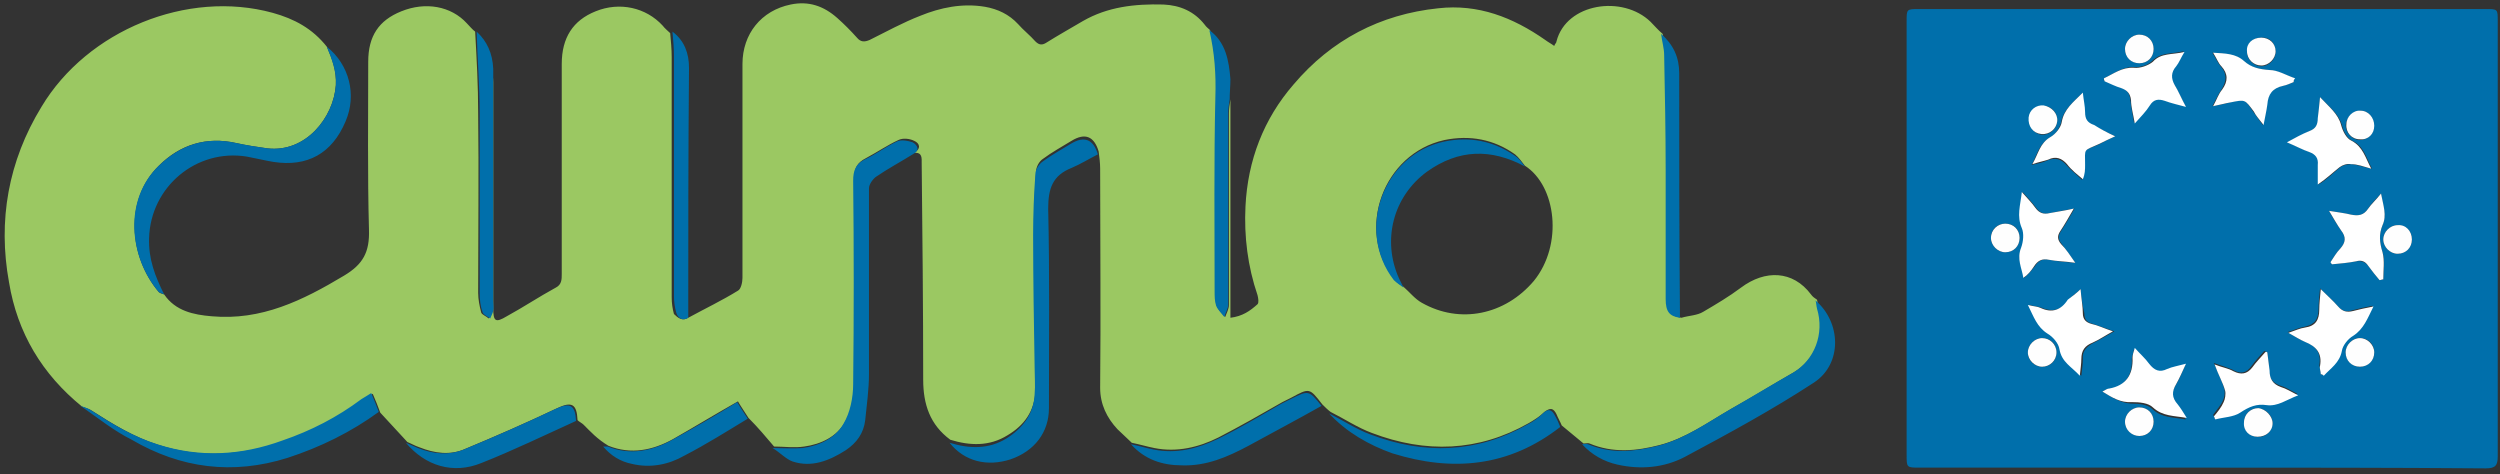 <svg xmlns="http://www.w3.org/2000/svg" width="332" height="63" viewBox="0 0 332 63">
  <rect x="0" y="0" width="332" height="63" fill="#333333" stroke="none"/>
  <g fill="none">
    <path fill="#9BC862" d="M91.4,42.2 C93.6,41 95.9,39.9 98,38.6 C98.4,38.4 98.6,37.5 98.6,36.9 C98.6,27.4 98.6,18 98.6,8.5 C98.6,4.5 101.1,1.4 105,0.6 C107.4,0.1 109.4,0.8 111.2,2.4 C112.1,3.2 113,4.1 113.8,5 C114.3,5.6 114.8,5.6 115.5,5.3 C117.7,4.2 119.9,3 122.2,2.1 C124.9,1 127.8,0.4 130.8,0.9 C132.5,1.2 134,1.9 135.2,3.2 C135.9,4 136.8,4.7 137.5,5.5 C138,6 138.4,6 138.9,5.7 C140.5,4.7 142.1,3.8 143.8,2.8 C147.1,0.9 150.7,0.5 154.5,0.6 C156.7,0.7 158.6,1.5 160,3.3 C160.2,3.6 160.5,3.8 160.7,4 C161.4,6.9 161.6,9.8 161.5,12.9 C161.3,21.5 161.4,30.1 161.4,38.7 C161.4,39.3 161.4,40 161.6,40.6 C161.8,41.2 162.3,41.6 162.7,42.1 C162.9,41.6 163.2,41 163.2,40.5 C163.2,32 163.2,23.5 163.2,15.1 C163.2,14.5 163.3,13.8 163.4,13.2 C163.4,22.8 163.4,32.4 163.4,42.2 C165,42 166,41.3 167,40.4 C167.2,40.2 167.1,39.6 167,39.2 C165.7,35.4 165.2,31.4 165.4,27.4 C165.7,21.3 167.8,15.8 171.8,11.2 C176.8,5.3 183.3,1.9 191,1.1 C196.3,0.5 200.9,2.3 205.2,5.3 C205.6,5.6 206,5.8 206.4,6.1 C206.5,5.8 206.7,5.7 206.7,5.5 C208,0.4 215.5,-0.7 219.2,2.9 C219.7,3.4 220.2,4 220.8,4.5 C221,5.4 221.2,6.3 221.2,7.3 C221.3,12.4 221.4,17.5 221.4,22.6 C221.4,28.3 221.4,34 221.4,39.7 C221.4,41.4 221.9,42 223.3,42.2 C224.3,41.9 225.4,41.9 226.2,41.4 C227.9,40.4 229.6,39.4 231.2,38.2 C234.4,35.8 238.1,35.9 240.5,39.1 C240.7,39.4 241,39.6 241.3,39.8 C241.4,40.2 241.4,40.6 241.5,40.9 C242.5,44.2 241.1,47.7 238.3,49.4 C235.5,51 232.8,52.7 229.9,54.3 C226.8,56.1 223.9,58.2 220.4,59.1 C217.3,59.9 214.2,60.2 211.1,58.9 C210.9,58.8 210.6,58.9 210.3,58.9 C209.3,58.1 208.4,57.3 207.4,56.5 C207.2,56 206.9,55.5 206.7,55 C206.3,54.2 205.9,54.1 205.1,54.7 C204.5,55.3 203.7,55.8 203,56.2 C196.3,60 189.3,60.2 182.2,57.5 C180.3,56.8 178.5,55.6 176.7,54.7 C176.3,54.4 176,54.1 175.6,53.7 C173.9,51.5 173.9,51.5 171.5,52.8 C171.1,53 170.7,53.2 170.3,53.4 C167.5,55 164.7,56.6 161.8,58.1 C159.2,59.4 156.3,60.1 153.3,59.5 C152.3,59.3 151.3,59 150.3,58.8 C149.7,58.2 149,57.6 148.4,57 C147,55.5 146.1,53.7 146.1,51.5 C146.2,41.8 146.1,32.1 146.1,22.4 C146.1,21.6 146,20.9 145.9,20.1 C145.3,18.1 144.1,17.6 142.3,18.7 C141,19.5 139.7,20.2 138.5,21.1 C138,21.4 137.6,22.2 137.6,22.7 C137.4,25.4 137.3,28.1 137.3,30.8 C137.3,36.7 137.4,42.6 137.5,48.5 C137.5,49.6 137.5,50.7 137.5,51.9 C137.4,54.6 136,56.5 133.8,57.8 C131.4,59.3 128.8,59.2 126.2,58.4 C123.5,56.4 122.6,53.7 122.6,50.4 C122.6,40.8 122.5,31.2 122.4,21.7 C122.4,21 122.5,20.2 121.4,20.3 C122.4,19.7 122.1,19 121.4,18.7 C120.8,18.4 119.9,18.3 119.3,18.6 C117.8,19.3 116.5,20.2 115,21 C113.8,21.6 113.4,22.4 113.5,23.8 C113.6,32.8 113.6,41.8 113.5,50.8 C113.5,52.6 113.1,54.6 112.2,56.1 C111.1,58 109,59 106.8,59.3 C105.5,59.5 104.1,59.3 102.8,59.3 C101.7,58 100.6,56.7 99.4,55.5 C98.9,54.7 98.4,54 98,53.3 C95,55 92.2,56.7 89.4,58.3 C86.7,59.8 83.8,60.4 80.8,59.2 C79.3,58.3 78.4,57.3 77.5,56.4 C77.3,56.2 76.9,56 76.7,55.8 C76.6,53.6 75.9,53.3 74,54.2 C70,56.1 65.9,57.9 61.8,59.6 C59.8,60.5 57.7,60.2 55.7,59.4 C55.1,59.2 54.6,58.9 54.1,58.7 C52.9,57.4 51.7,56.1 50.5,54.8 C50.2,54 49.9,53.2 49.5,52.3 C49,52.6 48.6,52.8 48.2,53.1 C45,55.4 41.5,57.2 37.7,58.6 C32.2,60.5 26.7,60.9 21.1,59.1 C17.9,58.1 15.1,56.4 12.3,54.6 C11.9,54.3 11.4,54.2 10.9,54 C5.6,49.7 2.3,44.2 1.2,37.5 C-0.3,29.3 1.1,21.4 5.5,14.2 C11.6,4 24.9,-1.4 36.2,1.7 C39.1,2.5 41.5,3.8 43.4,6.2 C44.1,7.8 44.7,9.4 44.6,11.3 C44.3,15.6 40.6,20.3 35.5,19.7 C34.1,19.5 32.7,19.3 31.4,19 C27.4,18.1 23.9,19.2 21.1,22 C16.5,26.5 17.1,34.1 21.1,38.8 C21.3,39 21.6,39 21.8,39.1 C23.3,41.3 25.7,41.8 28.1,42 C34.7,42.6 40.2,39.9 45.7,36.6 C48.2,35.1 49.1,33.5 49,30.5 C48.8,23.1 48.9,15.6 48.9,8.2 C48.9,4.8 50.3,2.7 53.3,1.5 C56.5,0.2 59.9,0.8 62,3.1 C62.4,3.5 62.7,3.9 63.1,4.2 C63.3,7.8 63.5,11.4 63.5,15 C63.6,23 63.5,30.9 63.5,38.9 C63.5,39.8 63.7,40.7 63.9,41.5 C64,41.8 64.6,42 64.9,42.3 C65,42 65.2,41.6 65.3,41.3 C65.4,40.9 65.3,40.4 65.3,40 C65.3,29.7 65.3,19.4 65.3,9.1 C65.4,9.7 65.5,10.3 65.5,10.9 C65.5,20.9 65.5,30.9 65.5,40.9 C65.5,42.7 65.8,42.9 67.3,42 C69.5,40.8 71.6,39.4 73.8,38.2 C74.6,37.8 74.6,37.1 74.6,36.4 C74.6,27.1 74.6,17.8 74.6,8.5 C74.6,5 76.1,2.7 79.1,1.5 C82.3,0.2 85.8,1 88,3.4 C88.3,3.8 88.7,4.1 89,4.4 C89.1,5.5 89.2,6.5 89.2,7.6 C89.2,18.2 89.2,28.8 89.2,39.5 C89.2,40.2 89.3,41 89.5,41.7 C90,42.2 90.6,42.7 91.4,42.2 Z M186.4,38.1 C187.2,38.8 187.9,39.7 188.8,40.2 C193.9,43.1 199.9,41.8 203.7,37.3 C207.6,32.5 206.7,24.7 202.5,22 C202.1,21.5 201.7,20.9 201.2,20.5 C198.4,18.5 195.2,17.9 191.8,18.6 C183.7,20.4 180,30.5 185.1,37 C185.5,37.6 186,37.8 186.4,38.1 Z"/>
    <path fill="#006FAB" d="M292.4,62.1 C279.9,62.1 267.4,62.1 254.9,62.1 C253.2,62.1 253.2,62.1 253.2,60.4 C253.2,41.2 253.2,22 253.2,2.8 C253.2,1.2 253.2,1.2 254.9,1.2 C280,1.2 305,1.2 330.1,1.2 C331.7,1.2 331.7,1.2 331.7,2.8 C331.7,22.1 331.7,41.3 331.7,60.6 C331.7,61.8 331.4,62.2 330.1,62.2 C317.5,62.1 304.9,62.1 292.4,62.1 Z M308.1,12.9 C308,14.1 307.9,14.9 307.9,15.7 C307.9,16.5 307.6,17 306.8,17.4 C305.9,17.8 305,18.3 303.8,18.9 C304.9,19.4 305.8,19.8 306.8,20.2 C307.7,20.5 308,21 307.9,21.9 C307.8,22.8 307.9,23.7 307.9,24.5 C309.1,23.8 309.9,22.9 310.8,22.2 C311.2,21.9 311.8,21.8 312.3,21.8 C313.1,21.9 313.9,22.2 315,22.4 C314.2,20.9 313.9,19.4 312.4,18.7 C311.7,18.4 311.2,17.4 311,16.6 C310.5,15 309.3,14.2 308.1,12.9 Z M309.5,34.8 C309.6,34.9 309.6,35 309.7,35.1 C310.8,35 311.8,34.9 312.9,34.7 C313.6,34.6 314.1,34.8 314.5,35.3 C315,36 315.5,36.6 316,37.2 C316.2,37.2 316.3,37.1 316.5,37.1 C316.5,35.9 316.8,34.6 316.4,33.5 C316,32.2 315.9,31.1 316.4,29.9 C317,28.5 316.4,27.2 316.2,25.7 C315.5,26.5 314.9,27 314.5,27.7 C313.9,28.6 313.2,28.7 312.2,28.5 C311.3,28.3 310.4,28.2 309.3,28 C309.9,29.1 310.4,29.9 310.9,30.6 C311.6,31.5 311.5,32.2 310.8,33 C310.3,33.5 309.9,34.2 309.5,34.8 Z M275.6,34.9 C274.9,33.9 274.3,33.1 273.8,32.4 C273.3,31.8 273.3,31.3 273.7,30.7 C274.3,29.8 274.8,28.9 275.5,27.7 C274.2,27.9 273.2,28.1 272.3,28.3 C271.5,28.5 270.9,28.3 270.4,27.6 C269.9,26.9 269.3,26.3 268.6,25.5 C268.4,27.3 267.9,28.7 268.6,30.3 C268.9,31 268.9,32.2 268.5,32.9 C267.8,34.4 268.6,35.5 268.8,36.9 C269.4,36.4 269.8,35.9 270.2,35.4 C270.7,34.6 271.3,34.3 272.2,34.5 C273.1,34.7 274.2,34.8 275.6,34.9 Z M280.9,18.1 C279.8,17.6 278.9,17.1 278,16.7 C277.2,16.4 276.8,15.8 276.8,15 C276.8,14.2 276.6,13.4 276.5,12.4 C275.2,13.7 274,14.6 273.7,16.3 C273.5,17.1 272.9,17.9 272.2,18.3 C270.8,19.1 270.6,20.4 269.8,21.9 C270.7,21.7 271.3,21.6 271.9,21.3 C272.9,20.9 273.7,21.1 274.4,21.9 C275,22.6 275.8,23.2 276.5,23.9 C276.8,23.1 276.8,22.6 276.8,22 C276.8,19.7 276.5,20.1 278.7,19.2 C279.4,18.8 280,18.5 280.9,18.1 Z M279.2,52 C280.5,52.8 281.6,53.5 283,53.6 C284,53.6 285.2,53.7 285.8,54.3 C287.1,55.5 288.5,55.4 290.3,55.7 C289.8,55 289.5,54.4 289.1,53.9 C288.3,53 288.3,52.2 288.9,51.2 C289.4,50.4 289.7,49.6 290.2,48.5 C289.1,48.8 288.4,48.9 287.7,49.2 C286.6,49.7 285.9,49.4 285.3,48.5 C284.8,47.8 284.2,47.2 283.4,46.4 C283.3,47 283.1,47.3 283.1,47.7 C283.2,49.9 282.2,51.3 280,51.8 C279.9,51.6 279.7,51.7 279.2,52 Z M301.1,46.8 C301,46.7 300.8,46.7 300.7,46.6 C300.1,47.3 299.5,47.9 299,48.6 C298.3,49.6 297.5,49.7 296.5,49.1 C295.8,48.8 295.1,48.6 294,48.2 C294.6,49.6 295.1,50.6 295.4,51.7 C295.5,52.2 295.4,52.8 295.2,53.2 C294.9,53.9 294.3,54.5 293.9,55.1 C294,55.2 294,55.4 294.1,55.5 C295.2,55.2 296.5,55.2 297.4,54.6 C298.5,53.9 299.6,53.4 300.9,53.6 C302.4,53.8 303.5,52.9 305.1,52.3 C304.1,51.8 303.5,51.4 302.8,51.2 C301.7,50.8 301.3,50.1 301.3,49 C301.3,48.4 301.2,47.6 301.1,46.8 Z M304.6,10.9 C304.6,10.7 304.6,10.6 304.7,10.4 C303.6,10 302.5,9.4 301.3,9.3 C300,9.2 298.9,9 297.9,8.1 C296.8,7.1 295.4,7.2 293.8,7 C294.3,7.8 294.5,8.3 294.9,8.8 C295.8,9.8 295.7,10.8 295,11.9 C294.6,12.5 294.3,13.2 293.8,14.1 C294.8,13.9 295.5,13.8 296.1,13.6 C298.1,13.1 298.1,13.1 299.2,14.8 C299.6,15.3 299.9,15.8 300.5,16.6 C300.7,15.5 301,14.7 301,13.9 C301.1,12.5 301.7,11.7 303.1,11.4 C303.7,11.3 304.1,11.1 304.6,10.9 Z M308.2,49.7 C308.3,49.7 308.4,49.8 308.5,49.8 C309.4,48.8 310.6,48.1 310.9,46.5 C311,45.7 311.7,44.9 312.4,44.5 C313.9,43.7 314.3,42.2 315.1,40.6 C314,40.8 313.2,41 312.4,41.2 C311.6,41.5 311,41.3 310.4,40.6 C309.8,39.9 309,39.2 308.1,38.3 C308,39.4 307.9,40.2 307.9,41 C307.9,42.4 307.4,43.1 306,43.4 C305.4,43.5 304.7,43.8 303.8,44.1 C304.7,44.6 305.3,45.1 306,45.3 C307.5,45.9 308.3,46.8 308,48.5 C308.1,48.9 308.2,49.3 308.2,49.7 Z M279.4,10.4 C279.4,10.5 279.4,10.6 279.4,10.7 C280.1,11 280.9,11.3 281.6,11.6 C282.4,11.9 282.8,12.3 282.9,13.2 C283,14.2 283.2,15.1 283.4,16.3 C284.2,15.3 284.9,14.7 285.4,13.9 C286,13.1 286.6,13 287.4,13.3 C288.2,13.6 289,13.8 290.2,14.1 C289.6,12.9 289.2,12 288.7,11.2 C288.1,10.3 288.2,9.5 288.9,8.7 C289.3,8.2 289.5,7.7 290,6.8 C288.4,7.2 287,6.9 285.8,8.1 C285.2,8.7 284.1,9 283.3,8.9 C281.8,8.9 280.7,9.8 279.4,10.4 Z M276.3,38.4 C275.7,39 275.1,39.3 274.8,39.8 C273.9,41.1 272.7,41.5 271.2,40.9 C270.7,40.7 270.2,40.7 269.5,40.5 C270.3,42 270.7,43.4 272.1,44.3 C272.8,44.7 273.6,45.6 273.7,46.4 C274,48 275.2,48.7 276.4,49.9 C276.5,49 276.6,48.4 276.6,47.7 C276.5,46.6 277.1,46 278.1,45.5 C278.9,45.1 279.7,44.6 280.8,44 C279.6,43.6 278.8,43.3 277.9,43 C277.1,42.8 276.8,42.4 276.8,41.6 C276.6,40.7 276.4,39.7 276.3,38.4 Z M300.3,5 C299.2,5 298.4,5.8 298.4,6.9 C298.4,7.9 299.3,8.8 300.3,8.8 C301.3,8.8 302.2,7.9 302.2,6.9 C302.2,5.7 301.4,4.9 300.3,5 Z M282.2,56 C282.2,57 283.1,57.9 284.1,57.9 C285.2,57.9 286,57.1 286,56 C286,54.9 285.2,54.1 284.1,54.1 C283.1,54.1 282.2,55 282.2,56 Z M284.1,8.4 C285.2,8.4 286,7.6 286,6.5 C286,5.4 285.2,4.6 284.1,4.6 C283.1,4.6 282.2,5.5 282.2,6.5 C282.2,7.6 283.1,8.4 284.1,8.4 Z M271.2,48.7 C272.3,48.7 273.1,47.9 273.1,46.8 C273.1,45.7 272.3,44.9 271.2,44.9 C270.2,44.9 269.3,45.8 269.3,46.8 C269.3,47.8 270.1,48.7 271.2,48.7 Z M320.3,31.8 C320.3,30.7 319.5,29.9 318.4,29.9 C317.4,29.9 316.5,30.8 316.5,31.8 C316.5,32.8 317.4,33.7 318.4,33.7 C319.5,33.7 320.3,32.8 320.3,31.8 Z M266.3,29.7 C265.2,29.7 264.4,30.5 264.4,31.6 C264.4,32.6 265.3,33.5 266.3,33.5 C267.4,33.5 268.2,32.7 268.2,31.6 C268.2,30.5 267.5,29.7 266.3,29.7 Z M273.2,16.1 C273.3,15.1 272.5,14.1 271.5,14.1 C270.4,14 269.6,14.7 269.5,15.7 C269.4,16.8 270.1,17.8 271.2,17.9 C272.2,17.9 273.1,17.2 273.2,16.1 Z M313.5,14.7 C312.5,14.7 311.6,15.6 311.5,16.6 C311.5,17.6 312.3,18.5 313.3,18.6 C314.4,18.6 315.2,17.9 315.2,16.8 C315.3,15.6 314.5,14.7 313.5,14.7 Z M315.3,46.8 C315.3,45.7 314.5,44.9 313.4,44.9 C312.4,44.9 311.5,45.8 311.5,46.8 C311.5,47.8 312.3,48.7 313.4,48.7 C314.4,48.7 315.3,47.9 315.3,46.8 Z M301.8,56.2 C301.8,55.2 300.9,54.3 299.9,54.2 C298.9,54.2 298,55 298,56.1 C298,57.2 298.8,58 299.8,58 C300.9,58.1 301.7,57.3 301.8,56.2 Z M102.6,59.5 C103.9,59.5 105.3,59.6 106.6,59.5 C108.8,59.2 110.9,58.2 112,56.3 C112.9,54.8 113.3,52.8 113.3,51 C113.4,42 113.4,33 113.3,24 C113.3,22.7 113.6,21.8 114.8,21.2 C116.3,20.5 117.6,19.5 119.1,18.8 C119.7,18.5 120.6,18.7 121.2,18.9 C121.9,19.3 122.2,20 121.2,20.5 C119.6,21.5 117.9,22.4 116.3,23.5 C115.9,23.8 115.4,24.5 115.4,25 C115.4,33.2 115.4,41.5 115.4,49.7 C115.4,51.7 115.1,53.8 114.9,55.8 C114.7,57.5 113.8,58.8 112.3,59.8 C110.1,61.2 107.8,62.1 105.3,61.3 C104.4,61 103.6,60.1 102.6,59.5 Z M126.1,58.8 C128.7,59.6 131.3,59.7 133.7,58.2 C135.9,56.8 137.3,54.9 137.4,52.3 C137.5,51.2 137.4,50.1 137.4,48.9 C137.3,43 137.2,37.1 137.2,31.2 C137.2,28.5 137.3,25.8 137.5,23.1 C137.5,22.5 138,21.8 138.4,21.5 C139.6,20.6 140.9,19.9 142.2,19.1 C144,18 145.2,18.5 145.8,20.5 C144.6,21.1 143.5,21.8 142.3,22.3 C139.8,23.3 139.2,25 139.2,27.7 C139.4,36.5 139.3,45.3 139.3,54.2 C139.3,57.4 137.4,59.9 134.2,61 C131.1,62 128.1,61.3 126.1,58.8 Z M21.8,39.1 C21.6,39 21.3,38.9 21.1,38.8 C17.1,34.1 16.4,26.5 21.1,22 C24,19.2 27.4,18.1 31.4,19 C32.8,19.3 34.1,19.5 35.5,19.7 C40.6,20.3 44.3,15.6 44.6,11.3 C44.7,9.5 44.1,7.9 43.4,6.2 C46.4,8.6 47.4,12.6 45.9,16.1 C44.1,20.4 40.8,22.2 36.3,21.5 C35.1,21.3 33.9,21 32.8,20.8 C26.1,19.7 20,24.8 19.8,31.6 C19.7,34.4 20.6,36.7 21.8,39.1 Z M210.1,59 C210.4,59 210.7,58.9 210.9,59 C214,60.3 217,60 220.2,59.2 C223.7,58.3 226.6,56.2 229.7,54.4 C232.5,52.8 235.3,51.1 238.1,49.5 C241,47.8 242.3,44.3 241.3,41 C241.2,40.6 241.2,40.2 241.1,39.9 C244.5,42.8 244.7,48.3 240.9,50.8 C235.4,54.4 229.5,57.6 223.7,60.7 C221,62.1 217.9,62.4 214.8,61.7 C213,61.3 211.4,60.4 210.1,59 Z M10.7,53.9 C11.2,54.1 11.7,54.2 12.1,54.5 C14.9,56.3 17.7,58 20.9,59 C26.5,60.8 32,60.5 37.5,58.5 C41.3,57.2 44.8,55.4 48,53 C48.3,52.8 48.7,52.6 49.3,52.2 C49.7,53.1 50,53.9 50.3,54.7 C46.6,57.4 42.5,59.4 38.2,60.8 C30.9,63.1 24,62.2 17.5,58.4 C15.1,57.2 13,55.5 10.7,53.9 Z M223.1,42.2 C221.7,42 221.2,41.4 221.2,39.7 C221.2,34 221.2,28.3 221.2,22.6 C221.2,17.5 221.1,12.4 221,7.3 C221,6.4 220.7,5.5 220.6,4.5 C222.2,5.9 223,7.6 223,9.7 C223,20.6 223,31.4 223.1,42.2 Z M91.4,42.2 C90.6,42.7 90,42.2 89.8,41.5 C89.6,40.8 89.5,40 89.5,39.3 C89.5,28.7 89.5,18.1 89.5,7.4 C89.5,6.3 89.4,5.3 89.3,4.2 C90.9,5.4 91.5,7.1 91.5,9 C91.4,20.1 91.4,31.2 91.4,42.2 Z M65.5,9.1 C65.5,19.4 65.5,29.7 65.5,40 C65.5,40.4 65.6,40.9 65.5,41.3 C65.4,41.7 65.2,42 65.1,42.3 C64.7,42 64.2,41.8 64.1,41.5 C63.8,40.7 63.7,39.8 63.7,38.9 C63.7,30.9 63.7,23 63.7,15 C63.7,11.4 63.4,7.8 63.3,4.2 C64.7,5.5 65.4,7.1 65.5,9.1 Z M163.3,13.2 C163.2,13.8 163.1,14.5 163.1,15.1 C163.1,23.6 163.1,32.1 163.1,40.5 C163.1,41 162.7,41.6 162.6,42.1 C162.2,41.6 161.7,41.1 161.5,40.6 C161.3,40 161.3,39.3 161.3,38.7 C161.3,30.1 161.2,21.5 161.4,12.9 C161.5,9.9 161.3,7 160.6,4 C162.8,5.6 163.2,8.1 163.4,10.5 C163.4,11.4 163.3,12.3 163.3,13.2 Z M150.2,59 C151.2,59.2 152.2,59.5 153.2,59.7 C156.2,60.3 159,59.6 161.7,58.3 C164.6,56.9 167.4,55.2 170.2,53.6 C170.6,53.4 171,53.2 171.4,53 C173.8,51.8 173.8,51.8 175.5,53.9 C172.3,55.7 169.1,57.4 165.8,59.2 C163,60.7 160.2,61.9 157,61.8 C154.3,61.8 152,61 150.2,59 Z M176.5,54.9 C178.3,55.8 180.1,57 182,57.7 C189.1,60.4 196.1,60.2 202.8,56.4 C203.6,56 204.3,55.5 204.9,54.9 C205.6,54.2 206.1,54.4 206.5,55.2 C206.8,55.7 207,56.2 207.2,56.7 C200.4,62 192.9,62.7 184.9,60.2 C181.8,59.1 178.8,57.4 176.5,54.9 Z M53.9,58.8 C54.4,59 55,59.3 55.5,59.5 C57.5,60.3 59.6,60.5 61.6,59.7 C65.7,58 69.8,56.2 73.8,54.3 C75.7,53.4 76.4,53.8 76.5,55.9 C72.3,57.8 68.2,59.8 63.9,61.5 C60.2,63 56.5,61.9 53.9,58.8 Z M80.1,59.3 C80.3,59.3 80.5,59.3 80.7,59.3 C83.7,60.5 86.6,59.9 89.3,58.4 C92.2,56.8 95,55.2 97.9,53.4 C98.3,54.1 98.8,54.8 99.3,55.6 C96.5,57.3 93.8,59 90.9,60.5 C88.8,61.7 86.4,62.2 83.9,61.6 C82.4,61.3 81.1,60.5 80.1,59.3 Z"/>
    <path d="M202.5,22.1 C206.6,24.8 207.6,32.6 203.7,37.4 C200,41.9 194,43.2 188.8,40.3 C187.9,39.8 187.2,38.9 186.4,38.2 C186.2,37.8 186,37.4 185.8,37 C183.5,31.9 185,26.1 189.5,22.8 C193.6,19.7 198,19.6 202.5,22.1 Z"/>
    <path fill="#006FAB" d="M202.5,22.1 C198,19.7 193.7,19.8 189.5,22.8 C185,26.1 183.5,31.9 185.8,37 C186,37.4 186.2,37.8 186.4,38.2 C186,37.9 185.5,37.6 185.1,37.2 C180,30.6 183.7,20.5 191.8,18.8 C195.2,18.1 198.3,18.7 201.2,20.7 C201.7,21 202.1,21.6 202.5,22.1 Z"/>
    <path fill="#FFFFFF" d="M308.1,12.9 C309.3,14.2 310.5,15.1 310.9,16.6 C311.1,17.4 311.6,18.4 312.3,18.7 C313.8,19.5 314.1,20.9 314.9,22.4 C313.8,22.1 313.1,21.8 312.2,21.8 C311.7,21.7 311.1,21.9 310.7,22.2 C309.8,22.9 309,23.7 307.8,24.5 C307.8,23.6 307.8,22.7 307.8,21.9 C307.9,21 307.5,20.5 306.7,20.2 C305.8,19.9 304.9,19.4 303.7,18.9 C304.8,18.3 305.7,17.8 306.7,17.4 C307.5,17.1 307.8,16.6 307.8,15.7 C307.9,14.9 308,14 308.1,12.9 Z M309.5,34.8 C309.9,34.2 310.3,33.5 310.8,33 C311.5,32.2 311.6,31.5 310.9,30.6 C310.4,29.9 309.9,29 309.3,28 C310.5,28.2 311.4,28.3 312.2,28.5 C313.2,28.7 313.9,28.6 314.5,27.7 C314.9,27.1 315.5,26.6 316.2,25.7 C316.5,27.3 317,28.6 316.4,29.9 C315.9,31.1 316,32.2 316.4,33.5 C316.7,34.6 316.5,35.9 316.5,37.1 C316.3,37.1 316.2,37.2 316,37.2 C315.5,36.6 315,36 314.5,35.3 C314.1,34.7 313.6,34.5 312.9,34.7 C311.9,34.9 310.8,35 309.7,35.1 C309.6,35 309.5,34.9 309.5,34.8 Z M275.6,34.9 C274.2,34.7 273.1,34.7 272.1,34.5 C271.2,34.3 270.6,34.6 270.1,35.4 C269.7,36 269.3,36.5 268.7,36.9 C268.5,35.6 267.8,34.4 268.4,32.9 C268.7,32.1 268.8,31 268.5,30.3 C267.8,28.7 268.3,27.3 268.5,25.5 C269.2,26.3 269.8,26.9 270.3,27.6 C270.8,28.3 271.4,28.5 272.2,28.3 C273.2,28.1 274.1,28 275.4,27.7 C274.7,28.9 274.2,29.8 273.6,30.7 C273.2,31.3 273.2,31.8 273.7,32.4 C274.4,33.1 274.9,33.9 275.6,34.9 Z M280.9,18.1 C280,18.5 279.4,18.8 278.8,19.1 C276.6,20.1 276.9,19.6 276.9,21.9 C276.9,22.5 276.9,23.1 276.6,23.8 C275.9,23.2 275.1,22.6 274.5,21.8 C273.8,21 273,20.7 272,21.2 C271.4,21.4 270.8,21.5 269.9,21.8 C270.7,20.4 270.9,19 272.3,18.2 C273,17.8 273.7,16.9 273.8,16.2 C274.1,14.5 275.3,13.6 276.6,12.3 C276.7,13.3 276.9,14.1 276.9,14.9 C276.9,15.8 277.2,16.3 278.1,16.6 C278.9,17.1 279.8,17.6 280.9,18.1 Z M279.2,52 C279.7,51.7 279.9,51.6 280.1,51.6 C282.3,51.2 283.3,49.8 283.2,47.5 C283.2,47.2 283.3,46.8 283.5,46.2 C284.2,47 284.9,47.6 285.4,48.3 C286.1,49.2 286.8,49.5 287.8,49 C288.5,48.7 289.2,48.6 290.3,48.3 C289.8,49.4 289.4,50.3 289,51 C288.4,52 288.4,52.8 289.2,53.7 C289.6,54.2 289.9,54.7 290.4,55.5 C288.7,55.2 287.2,55.3 285.9,54.1 C285.3,53.5 284.1,53.4 283.1,53.4 C281.6,53.5 280.5,52.8 279.2,52 Z M301.1,46.8 C301.2,47.6 301.3,48.4 301.4,49.2 C301.4,50.3 301.8,51 302.9,51.4 C303.6,51.6 304.2,52 305.2,52.5 C303.6,53.1 302.5,54 301,53.8 C299.7,53.6 298.7,54 297.5,54.8 C296.6,55.4 295.3,55.4 294.2,55.7 C294.1,55.6 294.1,55.4 294,55.3 C294.5,54.7 295,54.1 295.3,53.4 C295.5,53 295.6,52.3 295.5,51.9 C295.2,50.8 294.6,49.8 294.1,48.4 C295.1,48.8 295.9,48.9 296.6,49.3 C297.6,49.8 298.4,49.7 299.1,48.8 C299.6,48.1 300.2,47.5 300.8,46.8 C300.9,46.7 301,46.7 301.1,46.8 Z M304.6,10.9 C304.1,11.1 303.7,11.3 303.2,11.4 C301.8,11.7 301.2,12.5 301.1,13.9 C301,14.7 300.8,15.5 300.6,16.6 C300,15.8 299.6,15.4 299.3,14.8 C298.1,13.2 298.2,13.2 296.2,13.6 C295.6,13.7 294.9,13.9 293.9,14.1 C294.4,13.2 294.6,12.5 295.1,11.9 C295.9,10.8 295.9,9.8 295,8.8 C294.6,8.4 294.4,7.8 293.9,7 C295.5,7.1 296.9,7.1 298,8.1 C299,9 300.1,9.2 301.4,9.3 C302.5,9.3 303.6,10 304.8,10.4 C304.6,10.6 304.6,10.7 304.6,10.9 Z M308.2,49.7 C308.2,49.3 308,48.9 308.1,48.6 C308.4,46.9 307.6,46 306.1,45.4 C305.4,45.1 304.8,44.7 303.9,44.2 C304.8,43.9 305.4,43.6 306.1,43.5 C307.5,43.3 308,42.5 308,41.1 C308,40.3 308.1,39.5 308.2,38.4 C309.1,39.3 309.8,39.9 310.5,40.7 C311.1,41.4 311.7,41.5 312.5,41.3 C313.3,41.1 314.1,40.9 315.2,40.7 C314.4,42.3 313.9,43.7 312.5,44.6 C311.8,45 311.1,45.9 311,46.6 C310.7,48.2 309.5,48.9 308.6,49.9 C308.4,49.7 308.3,49.7 308.2,49.7 Z M279.4,10.4 C280.7,9.8 281.8,8.9 283.4,9 C284.2,9.1 285.3,8.7 285.9,8.2 C287,7 288.4,7.3 290.1,6.9 C289.6,7.7 289.4,8.3 289,8.8 C288.3,9.6 288.3,10.4 288.8,11.3 C289.3,12.1 289.7,13.1 290.3,14.2 C289.2,13.9 288.3,13.7 287.5,13.4 C286.6,13.1 286,13.2 285.5,14 C285,14.8 284.3,15.5 283.5,16.4 C283.3,15.2 283,14.2 283,13.3 C282.9,12.4 282.5,12 281.7,11.7 C281,11.5 280.2,11.1 279.5,10.8 C279.4,10.6 279.4,10.5 279.4,10.4 Z M276.3,38.4 C276.4,39.7 276.6,40.7 276.6,41.6 C276.6,42.4 277,42.8 277.7,43 C278.6,43.2 279.4,43.6 280.6,44 C279.5,44.6 278.8,45.1 277.9,45.5 C276.9,45.9 276.4,46.5 276.4,47.7 C276.4,48.3 276.3,48.9 276.2,49.9 C275.1,48.7 273.8,48.1 273.5,46.4 C273.4,45.6 272.6,44.7 271.9,44.3 C270.5,43.4 270.1,42.1 269.3,40.5 C270.1,40.7 270.6,40.7 271,40.9 C272.5,41.6 273.7,41.2 274.6,39.8 C275.1,39.4 275.7,39 276.3,38.4 Z"/>
    <path fill="#FEFEFE" d="M300.3,5 C301.4,5 302.2,5.8 302.2,6.8 C302.2,7.8 301.3,8.7 300.3,8.7 C299.3,8.7 298.4,7.9 298.4,6.8 C298.3,5.8 299.1,5 300.3,5 Z M282.2,56 C282.2,55 283.1,54.1 284.1,54.1 C285.2,54.1 286,54.9 286,56 C286,57.1 285.2,57.9 284.1,57.9 C283.1,57.9 282.2,57.1 282.2,56 Z M284.1,8.4 C283,8.4 282.2,7.6 282.2,6.5 C282.2,5.5 283.1,4.6 284.1,4.6 C285.2,4.6 286,5.4 286,6.5 C286,7.6 285.2,8.4 284.1,8.4 Z M271.2,48.7 C270.2,48.7 269.3,47.8 269.3,46.8 C269.3,45.8 270.2,44.9 271.2,44.9 C272.2,44.9 273.1,45.7 273.1,46.8 C273.1,47.9 272.2,48.7 271.2,48.7 Z M320.3,31.8 C320.3,32.9 319.5,33.7 318.4,33.7 C317.4,33.7 316.5,32.8 316.5,31.8 C316.5,30.8 317.4,29.9 318.4,29.9 C319.5,29.8 320.3,30.7 320.3,31.8 Z M266.3,29.7 C267.4,29.7 268.2,30.5 268.2,31.6 C268.2,32.7 267.4,33.5 266.3,33.5 C265.3,33.5 264.4,32.6 264.4,31.6 C264.4,30.5 265.3,29.7 266.3,29.7 Z M273.2,16.1 C273.1,17.1 272.2,17.9 271.1,17.8 C270,17.7 269.3,16.8 269.4,15.6 C269.5,14.6 270.4,13.9 271.4,14 C272.5,14.2 273.3,15.1 273.2,16.1 Z M313.5,14.7 C314.5,14.7 315.3,15.6 315.3,16.7 C315.3,17.8 314.5,18.6 313.4,18.5 C312.3,18.5 311.5,17.6 311.6,16.5 C311.6,15.5 312.5,14.6 313.5,14.7 Z M315.3,46.8 C315.3,47.9 314.5,48.7 313.4,48.7 C312.3,48.7 311.5,47.9 311.5,46.8 C311.5,45.8 312.4,44.9 313.4,44.9 C314.4,44.9 315.3,45.8 315.3,46.8 Z M301.8,56.2 C301.8,57.3 300.9,58 299.8,58 C298.7,58 297.9,57.2 298,56.1 C298,55 298.9,54.2 299.9,54.2 C300.9,54.3 301.8,55.3 301.8,56.2 Z"/>
  </g>
</svg>
